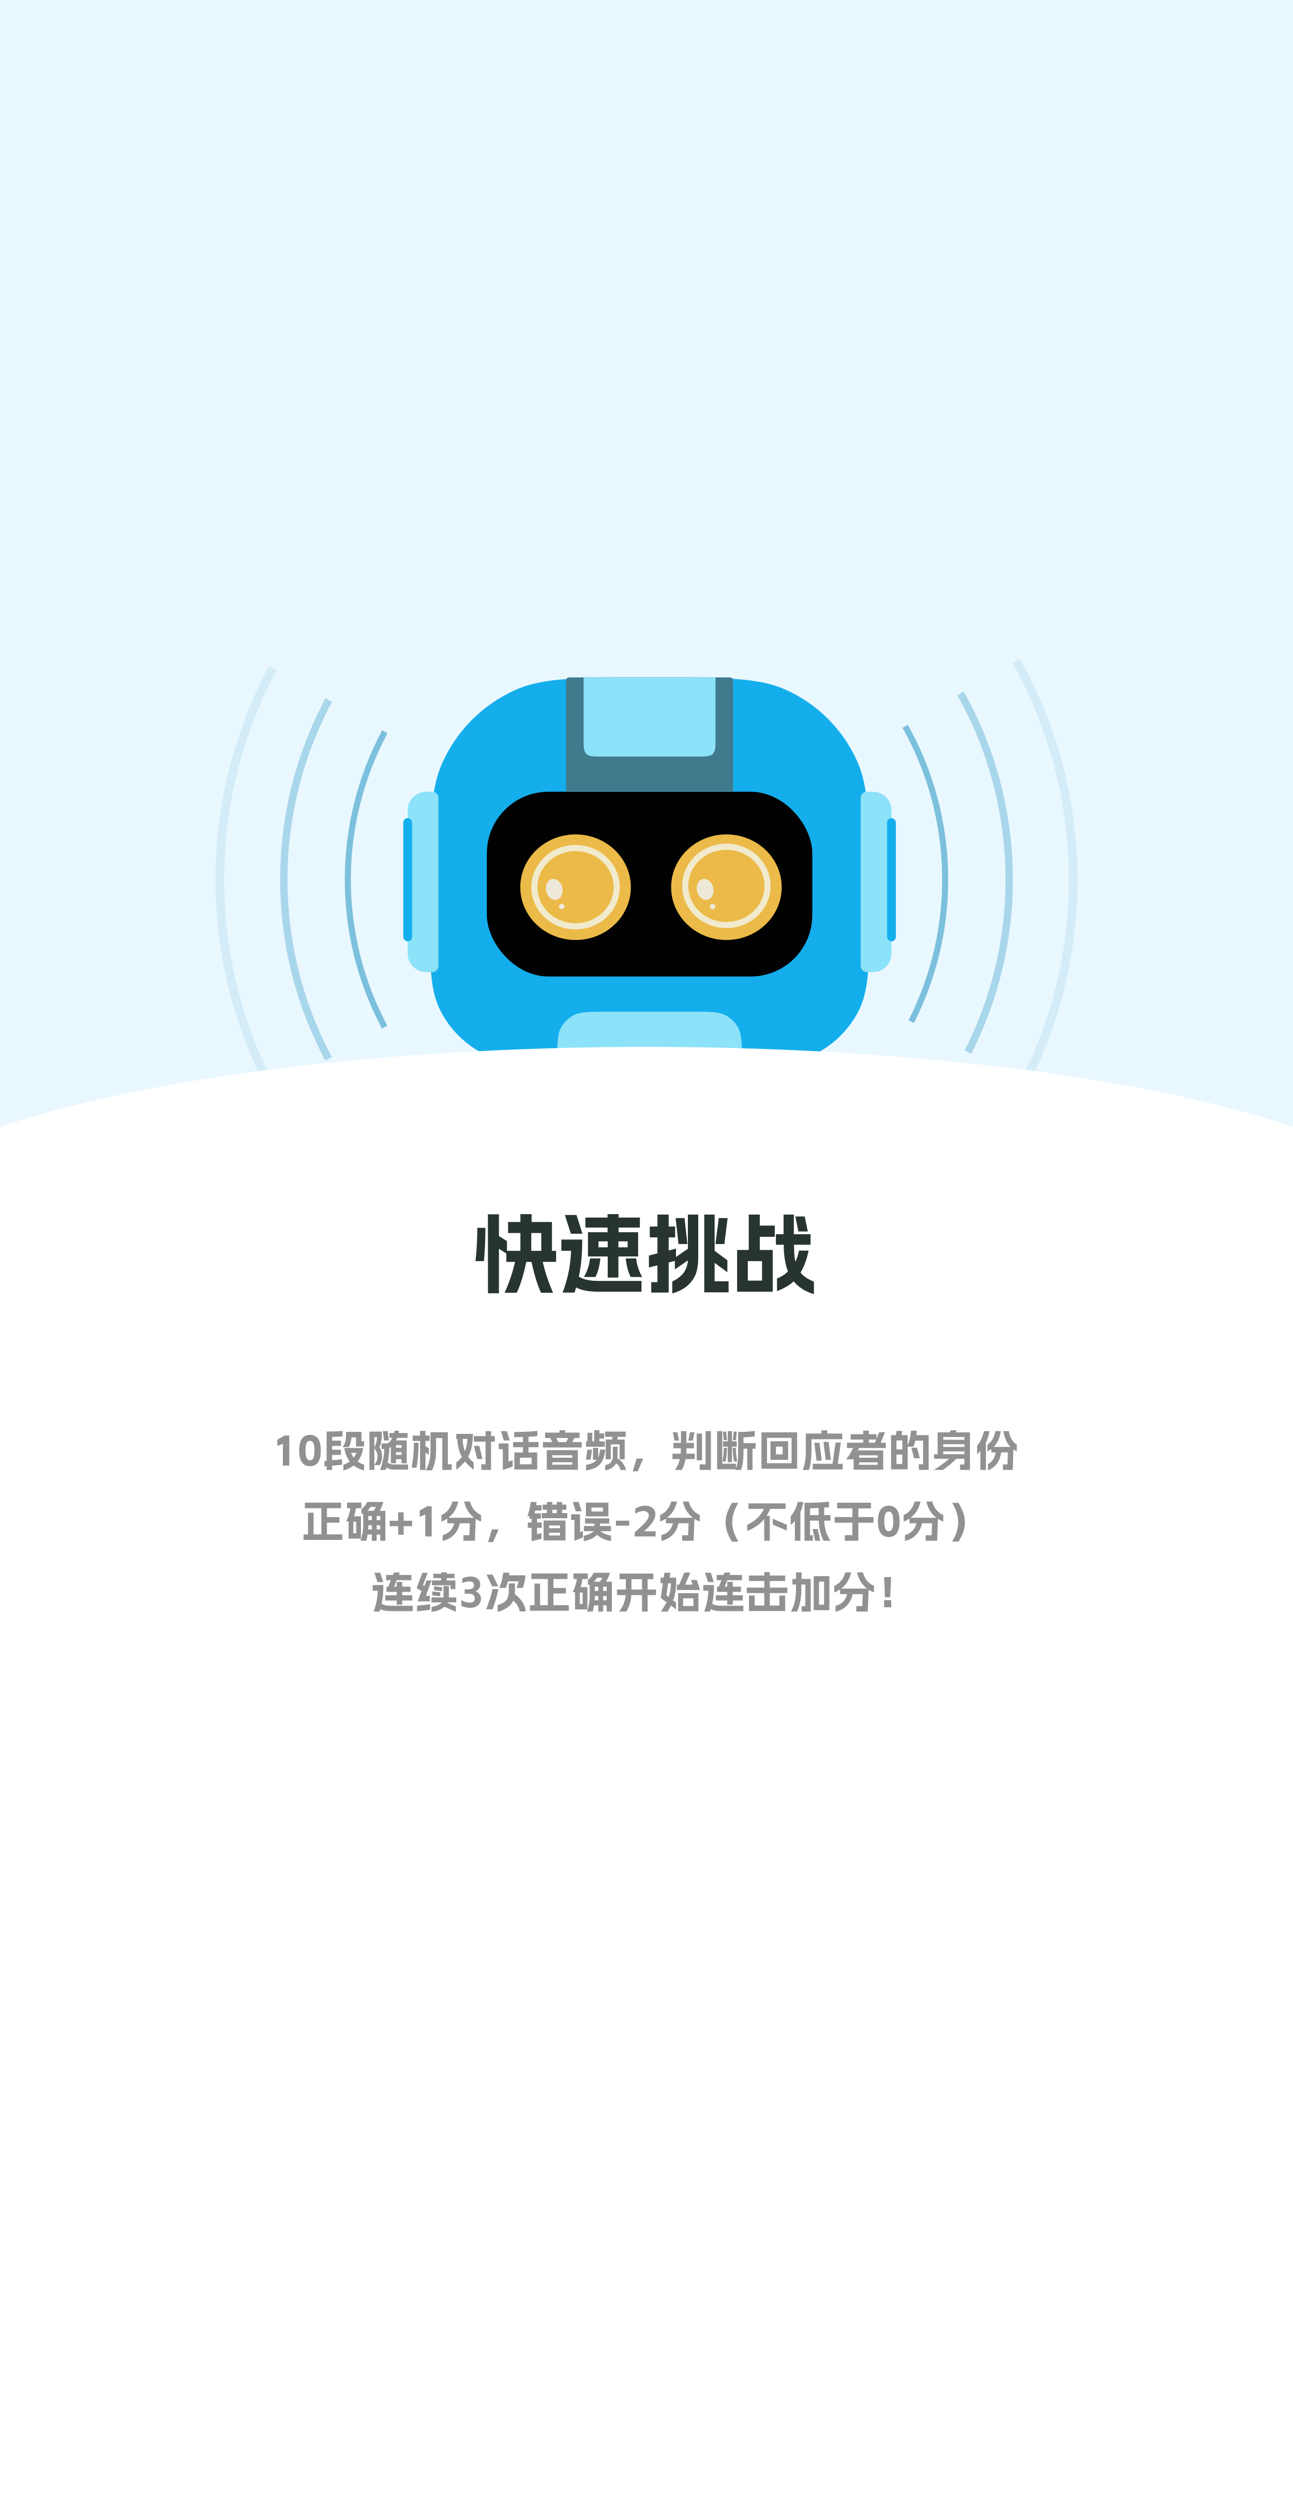 <svg width="420" height="812" viewBox="0 0 420 812" fill="none" xmlns="http://www.w3.org/2000/svg">
<rect x="0" y="0" width="420" height="812" fill="#333333" stroke="none"/>
<g clip-path="url(#clip0_465_1502)">
<rect width="420" height="812" fill="white"/>
<path d="M91.886 468.874L90.08 469.63V467.586L92.488 466.214H93.958V476H91.886V468.874ZM100.689 476.182C98.347 476.182 97.175 474.488 97.175 471.1C97.175 467.712 98.347 466.018 100.689 466.018C103.032 466.018 104.203 467.712 104.203 471.1C104.203 474.488 103.032 476.182 100.689 476.182ZM99.233 471.1C99.233 472.192 99.345 472.995 99.569 473.508C99.803 474.021 100.176 474.278 100.689 474.278C101.203 474.278 101.571 474.021 101.795 473.508C102.029 472.995 102.145 472.192 102.145 471.1C102.145 470.017 102.029 469.219 101.795 468.706C101.571 468.193 101.203 467.936 100.689 467.936C100.176 467.936 99.803 468.193 99.569 468.706C99.345 469.219 99.233 470.017 99.233 471.1ZM118.257 477.568C116.96 477.223 115.845 476.681 114.911 475.944C113.969 476.681 112.849 477.223 111.551 477.568V475.706C112.326 475.445 113.017 475.099 113.623 474.67C112.681 473.466 112.093 472.001 111.859 470.274H117.949C117.716 472.001 117.128 473.466 116.185 474.67C116.792 475.099 117.483 475.445 118.257 475.706V477.568ZM105.391 474.502L106.091 474.432V464.94C107.902 464.94 109.629 464.879 111.271 464.758V466.536C110.338 466.601 109.209 466.653 107.883 466.69V467.894H110.753V469.602H107.883V470.82H110.753V472.528H107.883V474.25L111.117 473.928V475.706L107.883 476.028V477.4H106.091V476.21L105.391 476.28V474.502ZM111.313 469.994C111.715 469.387 111.995 468.79 112.153 468.202C112.312 467.605 112.391 466.928 112.391 466.172V465.038H117.417V468.104H118.257V469.784H115.639V466.83H114.155C114.099 467.931 113.833 468.986 113.357 469.994H111.313ZM114.029 471.828C114.253 472.397 114.543 472.925 114.897 473.41C115.261 472.943 115.555 472.416 115.779 471.828H114.029ZM126.965 469.868L126.475 470.246C126.438 471.907 126.251 473.485 125.915 474.978C126.195 475.211 126.503 475.379 126.839 475.482C127.185 475.585 127.595 475.636 128.071 475.636H132.537V477.288H128.071C127.483 477.288 126.989 477.232 126.587 477.12C126.186 477.017 125.827 476.84 125.509 476.588C125.481 476.691 125.402 476.961 125.271 477.4H123.479C123.918 476.177 124.24 475.043 124.445 473.998C124.651 472.953 124.777 471.823 124.823 470.61H123.927V468.79H125.999C126.606 468.314 127.087 467.717 127.441 466.998H126.503V465.43H127.987C128.025 465.253 128.071 465.001 128.127 464.674H129.625C129.597 464.926 129.555 465.178 129.499 465.43H132.397V466.998H129.023C128.911 467.259 128.785 467.525 128.645 467.796H132.117V475.244H130.437V473.914H128.645V475.244H126.965V469.868ZM120.007 464.94H124.011V466.508C124.011 467.74 123.764 468.921 123.269 470.05C123.829 470.899 124.109 471.898 124.109 473.046C124.109 474.101 123.857 475.029 123.353 475.832H121.589V477.4H120.007V464.94ZM121.589 475.776C121.944 475.319 122.205 474.871 122.373 474.432C122.541 473.984 122.625 473.522 122.625 473.046C122.625 472.094 122.28 471.179 121.589 470.302V475.776ZM121.589 470.162C122.14 469.051 122.439 467.908 122.485 466.732H121.589V470.162ZM125.915 464.8L126.335 467.838H124.767L124.347 464.8H125.915ZM130.437 472.514V471.618H128.645V472.514H130.437ZM130.437 470.218V469.322H128.645V470.218H130.437ZM138.319 477.54C138.861 476.457 139.248 475.431 139.481 474.46C139.724 473.48 139.845 472.397 139.845 471.212V465.164H145.473V475.566H146.719V477.4H143.667V467.04H141.651V471.212C141.651 472.416 141.549 473.503 141.343 474.474C141.147 475.445 140.807 476.467 140.321 477.54H138.319ZM133.699 476.672C134.203 474.152 134.455 471.445 134.455 468.552H135.953C135.953 471.641 135.734 474.348 135.295 476.672H133.699ZM134.077 466.242H136.443V464.73H138.207V466.242H139.537V467.978H138.207V469.686L139.313 470.372V472.486L138.207 471.8V477.4H136.443V467.978H134.077V466.242ZM153.957 469.574H155.679L156.729 473.858H155.007L153.957 469.574ZM148.203 465.696H153.649L153.551 467.208C153.495 468.384 153.346 469.457 153.103 470.428C152.861 471.389 152.511 472.29 152.053 473.13C152.52 473.783 153.122 474.399 153.859 474.978V477.316C152.73 476.476 151.792 475.585 151.045 474.642C150.28 475.594 149.337 476.485 148.217 477.316V474.978C148.955 474.399 149.557 473.783 150.023 473.13C149.566 472.309 149.216 471.422 148.973 470.47C148.74 469.518 148.591 468.468 148.525 467.32H148.203V465.696ZM150.247 467.32C150.313 468.841 150.579 470.171 151.045 471.31C151.503 470.162 151.764 468.832 151.829 467.32H150.247ZM153.901 466.424H157.723V464.8H159.515V466.424H160.747V468.216H159.515L159.501 477.4H156.337V475.58H157.723V468.216H153.901V466.424ZM174.495 477.26H167.075V471.73H169.861V470.022H166.655V468.342H169.875V466.704C168.933 466.741 167.981 466.76 167.019 466.76V465.08C168.13 465.08 169.46 465.047 171.009 464.982C172.568 464.917 173.749 464.828 174.551 464.716V466.396C173.879 466.499 172.923 466.578 171.681 466.634V468.342H174.915V470.022H171.667V471.73H174.495V477.26ZM162.007 468.79H165.171V474.698L166.529 474.236V476.322L163.337 477.4V470.652H162.007V468.79ZM164.611 464.8L165.577 467.838H163.673L162.707 464.8H164.611ZM172.675 475.566V473.424H168.895V475.566H172.675ZM187.711 477.344H177.603V470.974H187.711V477.344ZM176.357 468.356H179.423L178.723 467.026H177.057V465.276H181.733V464.52H183.581V465.276H188.257V467.026H186.577L185.877 468.356H188.957V470.106H176.357V468.356ZM185.905 475.692V474.908H179.409V475.692H185.905ZM185.905 473.424V472.626H179.409V473.424H185.905ZM181.383 468.356H183.917L184.617 467.026H180.683L181.383 468.356ZM190.357 475.748C191.179 475.645 191.869 475.459 192.429 475.188C192.999 474.908 193.465 474.544 193.829 474.096H192.625V470.218H194.305V473.326C194.632 472.663 194.837 471.823 194.921 470.806H196.601C196.48 472.206 196.191 473.368 195.733 474.292C195.276 475.216 194.613 475.944 193.745 476.476C192.877 477.008 191.748 477.363 190.357 477.54V475.748ZM190.791 470.82H192.303L191.827 474.054H190.315L190.791 470.82ZM190.357 468.132H190.805V465.332H192.387V468.132H193.003V464.52H194.697V465.542H196.223V467.222H194.697V468.132H196.447V469.868H190.357V468.132ZM196.545 464.94H203.223V466.648H200.689L200.507 467.53H202.915V473.942H201.263V469.098H198.407V473.942H196.755V467.53H198.785L198.967 466.648H196.545V464.94ZM196.587 475.832C197.418 475.683 198.039 475.365 198.449 474.88C198.86 474.385 199.065 473.774 199.065 473.046V469.882H200.591V473.144C200.591 473.256 200.582 473.433 200.563 473.676C201.926 474.385 202.864 475.631 203.377 477.414H201.557C201.361 476.49 200.885 475.762 200.129 475.23C199.821 475.827 199.373 476.322 198.785 476.714C198.197 477.115 197.465 477.391 196.587 477.54V475.832ZM206.765 473.704H208.921L207.157 477.848H205.519L206.765 473.704ZM219.272 477.4C220.038 476.252 220.56 475.081 220.84 473.886H218.446V472.122H221.106C221.144 471.711 221.162 471.231 221.162 470.68V470.372H218.74V468.608H221.19V464.8H222.954V468.608H225.404V470.372H222.982V470.68C222.982 471.231 222.964 471.711 222.926 472.122H225.698V473.886H222.688C222.446 475.099 222.049 476.271 221.498 477.4H219.272ZM220.042 465.164L220.574 467.88H219.09L218.558 465.164H220.042ZM224.102 465.164H225.586L225.054 467.88H223.57L224.102 465.164ZM226.314 465.57H228.022V474.278H226.314V465.57ZM227.294 475.594H229.184V464.8H230.92V477.4H227.294V475.594ZM232.936 464.8H234.616V475.384H239.054V476.868C239.325 476.112 239.512 475.356 239.614 474.6C239.717 473.835 239.768 472.957 239.768 471.968V465.08C241.663 465.08 243.464 464.959 245.172 464.716V466.508C244.099 466.667 242.876 466.779 241.504 466.844V468.706H245.438V470.498H244.43V477.4H242.722V470.498H241.504V471.968C241.504 472.957 241.444 473.895 241.322 474.782C241.201 475.659 241.01 476.532 240.748 477.4H238.858L238.942 477.176H232.936V464.8ZM234.686 474.656C234.966 473.06 235.111 471.59 235.12 470.246H236.128C236.1 471.777 235.97 473.247 235.736 474.656H234.686ZM234.854 468.104H236.38V464.8H237.78V468.104H239.306V469.868H237.78V474.908H236.38V469.868H234.854V468.104ZM235.848 464.954L236.1 467.754H235.092L234.854 464.954H235.848ZM239.026 470.246C239.036 471.59 239.18 473.06 239.46 474.656H238.41C238.177 473.247 238.046 471.777 238.018 470.246H239.026ZM238.312 464.954H239.306L239.068 467.754H238.06L238.312 464.954ZM258.934 465.192V477.008H247.342V465.192H258.934ZM257.128 475.216V466.984H249.148V475.216H257.128ZM250.268 468.076H256.008V474.124H250.268V468.076ZM254.23 472.346V469.84H252.046V472.346H254.23ZM260.754 477.4C261.128 476.411 261.384 475.449 261.524 474.516C261.674 473.573 261.748 472.495 261.748 471.282V465.584H266.816V464.52H268.692V465.584H273.578V467.432H263.596V471.282C263.596 472.439 263.531 473.513 263.4 474.502C263.279 475.482 263.069 476.448 262.77 477.4H260.754ZM263.988 475.412H270.414L271.422 468.51H273.13L272.136 475.412H273.718V477.246H263.988V475.412ZM266.2 468.566L266.928 474.404H265.234L264.506 468.566H266.2ZM269.168 468.286L269.896 474.124H268.202L267.474 468.286H269.168ZM279.066 473.438H285.086V472.654H279.066V473.438ZM274.838 473.956C275.856 472.696 276.602 471.469 277.078 470.274H275.118V468.566H280.41V467.53H276.322V465.794H280.41V464.66H282.23V465.794H284.694V467.32L285.604 465.15H287.494L286.066 468.566H287.718V470.274H279.038C278.908 470.629 278.8 470.895 278.716 471.072H286.878V477.316H277.274V473.704L277.106 473.956H274.838ZM285.086 475.748V474.95H279.066V475.748H285.086ZM284.176 468.566L284.61 467.53H282.23V468.566H284.176ZM291.036 466.102L291.218 464.73H293.052L292.87 466.102H294.83V469.42C295.465 467.889 295.82 466.303 295.894 464.66H297.77C297.761 465.089 297.724 465.57 297.658 466.102H301.648V477.4H298.47V475.58H299.842V467.894H297.336C297.159 468.631 296.94 469.289 296.678 469.868H294.83V477.204H289.44V466.102H291.036ZM293.08 475.482V472.402H291.19V475.482H293.08ZM293.08 470.722V467.824H291.19V470.722H293.08ZM297.882 470.19L298.764 473.606H296.916L296.034 470.19H297.882ZM311.854 475.636H313.24V473.774H310.636C309.367 475.071 307.916 476.28 306.282 477.4H303.342C305.424 476.093 307.066 474.885 308.27 473.774H303.398V472.29H304.56V465.206H308.564L308.802 464.52H310.72L310.482 465.206H315.06V477.4H311.854V475.636ZM313.24 472.29V471.38H306.38V472.29H313.24ZM313.24 469.952V469.042H306.38V469.952H313.24ZM313.24 467.614V466.704H306.38V467.614H313.24ZM325.784 475.608H327.254L327.366 471.702H325.21C325.005 473.177 324.543 474.404 323.824 475.384C323.106 476.355 322.135 477.069 320.912 477.526V475.482C322.303 474.801 323.138 473.541 323.418 471.702H322.004V470.596C321.603 470.904 321.183 471.179 320.744 471.422V469.21C321.454 468.743 322.018 468.132 322.438 467.376C322.868 466.62 323.162 465.761 323.32 464.8H325.112C324.916 465.929 324.632 466.909 324.258 467.74C323.885 468.571 323.386 469.303 322.76 469.938H328.262C327.637 469.303 327.138 468.571 326.764 467.74C326.391 466.909 326.106 465.929 325.91 464.8H327.702C327.861 465.761 328.15 466.62 328.57 467.376C329 468.132 329.569 468.743 330.278 469.21V471.422C329.84 471.179 329.471 470.946 329.172 470.722L328.976 477.4H325.784V475.608ZM317.398 469.532C318.453 468.272 319.19 466.695 319.61 464.8H321.388C321.164 466.191 320.786 467.441 320.254 468.552V477.4H318.462V471.282C318.089 471.683 317.734 472.029 317.398 472.318V469.532ZM98.596 498.328H100.052V491.3H101.858V498.328H104.392V489.83H99.03V488.024H110.762V489.83H106.198V492.728H110.244V494.534H106.198V498.328H111.196V500.134H98.596V498.328ZM125.182 500.4H123.502V498.384H122.354V500.414H120.786V498.384H119.414C119.311 499.028 119.162 499.7 118.966 500.4H117.09C117.687 498.804 117.986 497.054 117.986 495.15L117.972 491.594C117.757 491.678 117.566 491.743 117.398 491.79V490.096C118.182 489.573 118.803 488.808 119.26 487.8H124.566C124.221 488.911 123.801 489.872 123.306 490.684H125.182V500.4ZM112.456 494.1C112.811 493.4 113.095 492.709 113.31 492.028C113.534 491.337 113.702 490.605 113.814 489.83H112.736V488.01H117.37V489.83H115.606C115.475 490.819 115.289 491.697 115.046 492.462H117.244V499.7H113.226V494.1H112.456ZM115.704 497.95V494.212H114.766V497.95H115.704ZM121.36 490.684C121.687 490.208 121.939 489.788 122.116 489.424H120.352C120.063 489.909 119.736 490.329 119.372 490.684H121.36ZM120.786 496.732V495.36H119.652C119.652 495.677 119.633 496.135 119.596 496.732H120.786ZM120.786 493.708V492.336H119.652V493.708H120.786ZM123.502 496.732V495.36H122.354V496.732H123.502ZM123.502 493.708V492.336H122.354V493.708H123.502ZM131.118 495.682V498.44H129.34V495.682H126.582V493.904H129.34V491.16H131.118V493.904H133.876V495.682H131.118ZM138.147 491.874L136.341 492.63V490.586L138.749 489.214H140.219V499H138.147V491.874ZM150.535 498.622H152.467L152.635 494.73H149.359C149.023 496.251 148.389 497.497 147.455 498.468C146.522 499.439 145.304 500.101 143.801 500.456V498.58C144.8 498.3 145.612 497.838 146.237 497.194C146.872 496.541 147.311 495.719 147.553 494.73H145.271V493.19C144.711 493.582 144.081 493.918 143.381 494.198V492.07C144.315 491.631 145.071 491.053 145.649 490.334C146.237 489.615 146.681 488.724 146.979 487.66H148.869C148.375 489.909 147.292 491.669 145.621 492.938H154.021C152.351 491.669 151.268 489.909 150.773 487.66H152.663C152.962 488.724 153.401 489.615 153.979 490.334C154.567 491.053 155.328 491.631 156.261 492.07V494.198C155.608 493.918 155.029 493.615 154.525 493.288L154.259 500.4H150.535V498.622ZM159.789 496.704H161.945L160.181 500.848H158.543L159.789 496.704ZM183.678 500.288H176.566V493.834H183.678V500.288ZM171.316 492.42C171.876 490.889 172.226 489.349 172.366 487.8H174.298L174.256 488.15C174.247 488.225 174.238 488.323 174.228 488.444C174.219 488.556 174.2 488.691 174.172 488.85H175.908V490.586H173.878C173.832 490.801 173.752 491.113 173.64 491.524H175.698V493.232H174.452V494.464H175.978V496.2H174.452V498.258L175.866 497.922V499.77L172.688 500.54V496.2H171.442V494.464H172.688V493.232H172.002V492.42H171.316ZM175.992 491.412H177.644V490.334H176.286V488.668H177.644V487.8H179.394V488.668H180.864V487.8H182.6V488.668H183.972V490.334H182.6V491.412H184.266V493.092H175.992V491.412ZM181.9 498.692V497.782H178.358V498.692H181.9ZM181.9 496.326V495.43H178.358V496.326H181.9ZM180.864 491.412V490.334H179.394V491.412H180.864ZM190.328 488.024H197.622V492.476H190.328V488.024ZM185.512 491.79H188.41V497.6L189.334 497.236V499.322L186.59 500.4V493.652H185.512V491.79ZM187.962 487.8L188.928 490.838H187.024L186.058 487.8H187.962ZM189.628 498.776C190.3 498.627 190.893 498.44 191.406 498.216C191.929 497.992 192.433 497.684 192.918 497.292H189.656V495.612H193.072V494.814H190.048V493.134H197.902V494.814H194.878V495.612H198.448V497.292H195.06C195.546 497.675 196.064 497.983 196.614 498.216C197.165 498.44 197.786 498.627 198.476 498.776V500.54C197.478 500.335 196.619 500.078 195.9 499.77C195.191 499.462 194.552 499.019 193.982 498.44C193.385 499.028 192.75 499.476 192.078 499.784C191.416 500.092 190.599 500.344 189.628 500.54V498.776ZM195.83 490.894V489.62H192.12V490.894H195.83ZM204.384 493.89V495.514H200.086V493.89H204.384ZM206.7 497.208C207.428 496.583 208.068 496.004 208.618 495.472C209.169 494.94 209.664 494.375 210.102 493.778C210.541 493.171 210.76 492.644 210.76 492.196C210.76 491.739 210.592 491.384 210.256 491.132C209.92 490.871 209.482 490.74 208.94 490.74C208.558 490.74 208.138 490.815 207.68 490.964C207.232 491.113 206.789 491.323 206.35 491.594V489.97C206.798 489.69 207.302 489.461 207.862 489.284C208.432 489.107 208.973 489.018 209.486 489.018C210.532 489.018 211.358 489.275 211.964 489.788C212.58 490.292 212.888 490.983 212.888 491.86C212.888 492.485 212.678 493.157 212.258 493.876C211.838 494.585 211.358 495.22 210.816 495.78C210.275 496.331 209.631 496.937 208.884 497.6L208.478 497.32H212.958V499H206.168V497.656L206.7 497.208ZM221.58 498.622H223.512L223.68 494.73H220.404C220.068 496.251 219.434 497.497 218.5 498.468C217.567 499.439 216.349 500.101 214.846 500.456V498.58C215.845 498.3 216.657 497.838 217.282 497.194C217.917 496.541 218.356 495.719 218.598 494.73H216.316V493.19C215.756 493.582 215.126 493.918 214.426 494.198V492.07C215.36 491.631 216.116 491.053 216.694 490.334C217.282 489.615 217.726 488.724 218.024 487.66H219.914C219.42 489.909 218.337 491.669 216.666 492.938H225.066C223.396 491.669 222.313 489.909 221.818 487.66H223.708C224.007 488.724 224.446 489.615 225.024 490.334C225.612 491.053 226.373 491.631 227.306 492.07V494.198C226.653 493.918 226.074 493.615 225.57 493.288L225.304 500.4H221.58V498.622ZM237.792 500.68C237.102 499.625 236.579 498.594 236.224 497.586C235.87 496.578 235.692 495.533 235.692 494.45C235.692 493.367 235.87 492.322 236.224 491.314C236.579 490.306 237.102 489.228 237.792 488.08H239.836C239.174 489.191 238.674 490.264 238.338 491.3C238.012 492.336 237.848 493.363 237.848 494.38C237.848 495.397 238.012 496.424 238.338 497.46C238.674 498.496 239.174 499.569 239.836 500.68H237.792ZM248.236 493.358C246.864 495.029 245.021 496.317 242.706 497.222V495.234C243.985 494.646 245.068 493.932 245.954 493.092C246.841 492.243 247.574 491.225 248.152 490.04H243.126V488.262H255.166V490.04H250.168C249.842 490.852 249.45 491.613 248.992 492.322H250.056V500.4H248.25L248.236 493.358ZM251.022 493.246L255.586 495.206V497.11L251.022 495.15V493.246ZM267.514 500.4C267.001 499.345 266.618 498.291 266.366 497.236C266.114 496.181 265.97 495.057 265.932 493.862H263.118V498.608H264.042V500.4H261.326V488.08C264.108 488.08 266.758 487.959 269.278 487.716V489.508C268.905 489.545 268.382 489.592 267.71 489.648V492.07H269.754V493.862H267.724C267.762 495.047 267.934 496.172 268.242 497.236C268.55 498.3 269.045 499.355 269.726 500.4H267.514ZM256.846 492.434C257.929 491.193 258.685 489.648 259.114 487.8H260.948C260.734 489.023 260.416 490.115 259.996 491.076V500.414H258.19V493.988C257.77 494.483 257.322 494.926 256.846 495.318V492.434ZM265.918 492.07V489.76C265.097 489.807 264.164 489.839 263.118 489.858V492.07H265.918ZM265.624 496.606L266.436 500.4H264.77L263.958 496.606H265.624ZM274.43 498.58H276.88V494.548H271.126V492.714H276.88V489.886H271.924V488.052H282.928V489.886H278.812V492.714H283.726V494.548H278.812V500.4H274.43V498.58ZM288.696 499.182C286.354 499.182 285.182 497.488 285.182 494.1C285.182 490.712 286.354 489.018 288.696 489.018C291.039 489.018 292.21 490.712 292.21 494.1C292.21 497.488 291.039 499.182 288.696 499.182ZM287.24 494.1C287.24 495.192 287.352 495.995 287.576 496.508C287.81 497.021 288.183 497.278 288.696 497.278C289.21 497.278 289.578 497.021 289.802 496.508C290.036 495.995 290.152 495.192 290.152 494.1C290.152 493.017 290.036 492.219 289.802 491.706C289.578 491.193 289.21 490.936 288.696 490.936C288.183 490.936 287.81 491.193 287.576 491.706C287.352 492.219 287.24 493.017 287.24 494.1ZM300.678 498.622H302.61L302.778 494.73H299.502C299.166 496.251 298.531 497.497 297.598 498.468C296.665 499.439 295.447 500.101 293.944 500.456V498.58C294.943 498.3 295.755 497.838 296.38 497.194C297.015 496.541 297.453 495.719 297.696 494.73H295.414V493.19C294.854 493.582 294.224 493.918 293.524 494.198V492.07C294.457 491.631 295.213 491.053 295.792 490.334C296.38 489.615 296.823 488.724 297.122 487.66H299.012C298.517 489.909 297.435 491.669 295.764 492.938H304.164C302.493 491.669 301.411 489.909 300.916 487.66H302.806C303.105 488.724 303.543 489.615 304.122 490.334C304.71 491.053 305.471 491.631 306.404 492.07V494.198C305.751 493.918 305.172 493.615 304.668 493.288L304.402 500.4H300.678V498.622ZM309.274 500.68C309.937 499.569 310.431 498.496 310.758 497.46C311.094 496.424 311.262 495.397 311.262 494.38C311.262 493.363 311.094 492.336 310.758 491.3C310.431 490.264 309.937 489.191 309.274 488.08H311.318C312.009 489.228 312.531 490.306 312.886 491.314C313.241 492.322 313.418 493.367 313.418 494.45C313.418 495.533 313.241 496.578 312.886 497.586C312.531 498.594 312.009 499.625 311.318 500.68H309.274ZM127.22 523.26C126.362 523.26 125.648 523.209 125.078 523.106C124.509 523.013 123.996 522.849 123.538 522.616C123.473 522.84 123.426 522.985 123.398 523.05C123.352 523.227 123.319 523.344 123.3 523.4H121.368C121.807 522.177 122.129 521.043 122.334 519.998C122.54 518.953 122.666 517.823 122.712 516.61H121.06V514.79H124.532C124.532 515.994 124.49 517.072 124.406 518.024C124.322 518.976 124.178 519.923 123.972 520.866C124.392 521.099 124.854 521.267 125.358 521.37C125.872 521.463 126.492 521.51 127.22 521.51H134.08V523.26H127.22ZM123.524 510.8L124.49 513.838H122.6L121.634 510.8H123.524ZM125.162 518.108H128.858V517.002H125.54V515.322H126.128L126.968 513.222H125.428V511.514H127.654L127.962 510.73H129.866L129.558 511.514H133.632V513.222H128.872L128.032 515.322H128.858V513.768H130.65V515.322H133.338V517.002H130.65V518.108H133.898V519.816H130.65V521.174H128.858V519.816H125.162V518.108ZM136.922 516.722L135.312 515.812L137.202 510.8H138.924L137.398 514.804L137.874 515.084L138.532 513.306H140.17L138.322 518.29H139.61V520.096H135.676L136.922 516.722ZM135.466 521.51L139.68 521.048V522.854L135.466 523.316V521.51ZM140.17 518.808H144.048V515.126H145.812V518.808H148.206V520.418H145.49L145.406 520.6L148.08 521.776V523.47L144.398 521.846C143.885 522.275 143.264 522.63 142.536 522.91C141.808 523.199 141.024 523.395 140.184 523.498V521.902C140.931 521.762 141.589 521.575 142.158 521.342C142.728 521.109 143.176 520.801 143.502 520.418H140.17V518.808ZM140.31 513.292H143.292V512.55H140.744V511.122H143.292V510.66H145.084V511.122H147.632V512.55H145.084V513.292H147.926V516.106H146.344V514.86H140.31V513.292ZM140.408 516.862L143.012 517.142V518.416L140.408 518.136V516.862ZM140.996 515.21L143.586 515.49V516.764L140.996 516.484V515.21ZM152.728 522.182C151.748 522.182 150.796 521.967 149.872 521.538V519.606C150.283 519.905 150.722 520.129 151.188 520.278C151.664 520.418 152.136 520.488 152.602 520.488C153.125 520.488 153.526 520.376 153.806 520.152C154.086 519.919 154.226 519.578 154.226 519.13C154.226 518.626 154.054 518.248 153.708 517.996C153.363 517.735 152.906 517.604 152.336 517.604H150.936V516.19H152.196C152.756 516.19 153.19 516.069 153.498 515.826C153.806 515.574 153.96 515.229 153.96 514.79C153.96 514.426 153.82 514.141 153.54 513.936C153.26 513.731 152.887 513.628 152.42 513.628C152.084 513.628 151.711 513.675 151.3 513.768C150.89 513.852 150.516 513.973 150.18 514.132V512.62C150.554 512.424 150.969 512.275 151.426 512.172C151.893 512.069 152.355 512.018 152.812 512.018C153.783 512.018 154.553 512.251 155.122 512.718C155.692 513.175 155.981 513.801 155.99 514.594C155.99 515.089 155.86 515.532 155.598 515.924C155.337 516.316 154.964 516.624 154.478 516.848C155.038 517.053 155.468 517.366 155.766 517.786C156.074 518.206 156.228 518.701 156.228 519.27C156.228 519.839 156.084 520.343 155.794 520.782C155.514 521.221 155.108 521.566 154.576 521.818C154.044 522.061 153.428 522.182 152.728 522.182ZM167.258 514.258V516.582C167.258 516.955 167.244 517.324 167.216 517.688C168.224 518.472 169.041 519.34 169.666 520.292C170.292 521.244 170.656 522.266 170.758 523.358H168.798C168.649 522.107 167.954 520.931 166.712 519.83C166.348 520.661 165.765 521.379 164.962 521.986C164.169 522.583 163.072 523.101 161.672 523.54V521.286C162.652 520.987 163.399 520.637 163.912 520.236C164.435 519.825 164.79 519.335 164.976 518.766C165.172 518.197 165.27 517.469 165.27 516.582V514.258H167.258ZM160.006 522.672C160.445 521.449 160.804 520.371 161.084 519.438C161.364 518.495 161.63 517.385 161.882 516.106H159.978C159.754 517.151 159.502 518.117 159.222 519.004C158.942 519.891 158.578 520.931 158.13 522.126C158.093 522.247 158.028 522.429 157.934 522.672H160.006ZM159.866 515.224H161.84L160.006 511.402H158.032L159.866 515.224ZM162.176 515.714C162.886 514.099 163.301 512.452 163.422 510.772H165.438C165.42 511.061 165.392 511.346 165.354 511.626H170.716C170.576 513.007 170.287 514.37 169.848 515.714H167.804C168.075 515.014 168.294 514.309 168.462 513.6H165.004C164.836 514.309 164.603 515.014 164.304 515.714H162.176ZM172.158 521.328H173.614V514.3H175.42V521.328H177.954V512.83H172.592V511.024H184.324V512.83H179.76V515.728H183.806V517.534H179.76V521.328H184.758V523.134H172.158V521.328ZM198.744 523.4H197.064V521.384H195.916V523.414H194.348V521.384H192.976C192.874 522.028 192.724 522.7 192.528 523.4H190.652C191.25 521.804 191.548 520.054 191.548 518.15L191.534 514.594C191.32 514.678 191.128 514.743 190.96 514.79V513.096C191.744 512.573 192.365 511.808 192.822 510.8H198.128C197.783 511.911 197.363 512.872 196.868 513.684H198.744V523.4ZM186.018 517.1C186.373 516.4 186.658 515.709 186.872 515.028C187.096 514.337 187.264 513.605 187.376 512.83H186.298V511.01H190.932V512.83H189.168C189.038 513.819 188.851 514.697 188.608 515.462H190.806V522.7H186.788V517.1H186.018ZM189.266 520.95V517.212H188.328V520.95H189.266ZM194.922 513.684C195.249 513.208 195.501 512.788 195.678 512.424H193.914C193.625 512.909 193.298 513.329 192.934 513.684H194.922ZM194.348 519.732V518.36H193.214C193.214 518.677 193.196 519.135 193.158 519.732H194.348ZM194.348 516.708V515.336H193.214V516.708H194.348ZM197.064 519.732V518.36H195.916V519.732H197.064ZM197.064 516.708V515.336H195.916V516.708H197.064ZM201.082 523.4C201.754 522.569 202.258 521.715 202.594 520.838C202.93 519.961 203.145 519.032 203.238 518.052H200.396V516.246H203.294V512.886H201.264V511.066H212.212V512.886H210.364V516.246H213.08V518.052H210.364V523.4H208.544V518.052H205.072C205.007 519.079 204.844 520.017 204.582 520.866C204.321 521.706 203.929 522.551 203.406 523.4H201.082ZM208.544 516.246V512.886H205.114V516.246H208.544ZM217.952 521.454C217.616 522.126 217.257 522.775 216.874 523.4H214.662C215.465 522.243 216.081 521.239 216.51 520.39L214.62 518.976L215.32 514.202H214.578V512.382H215.586L215.824 510.8H217.756L217.546 512.382H219.646C219.646 514.043 219.581 515.429 219.45 516.54C219.32 517.651 219.058 518.729 218.666 519.774L219.59 520.488V522.686L217.952 521.454ZM217.224 518.668C217.626 517.427 217.868 515.938 217.952 514.202H217.028L216.482 518.094L217.224 518.668ZM219.856 514.664H220.612L222.278 510.744H224.238L222.572 514.664H224.966L224.476 513.124H226.338L227.388 516.4H219.856V514.664ZM220.262 517.422H226.87V523.288H220.262V517.422ZM225.246 521.608V519.102H221.886V521.608H225.246ZM234.598 523.26C233.74 523.26 233.026 523.209 232.456 523.106C231.887 523.013 231.374 522.849 230.916 522.616C230.851 522.84 230.804 522.985 230.776 523.05C230.73 523.227 230.697 523.344 230.678 523.4H228.746C229.185 522.177 229.507 521.043 229.712 519.998C229.918 518.953 230.044 517.823 230.09 516.61H228.438V514.79H231.91C231.91 515.994 231.868 517.072 231.784 518.024C231.7 518.976 231.556 519.923 231.35 520.866C231.77 521.099 232.232 521.267 232.736 521.37C233.25 521.463 233.87 521.51 234.598 521.51H241.458V523.26H234.598ZM230.902 510.8L231.868 513.838H229.978L229.012 510.8H230.902ZM232.54 518.108H236.236V517.002H232.918V515.322H233.506L234.346 513.222H232.806V511.514H235.032L235.34 510.73H237.244L236.936 511.514H241.01V513.222H236.25L235.41 515.322H236.236V513.768H238.028V515.322H240.716V517.002H238.028V518.108H241.276V519.816H238.028V521.174H236.236V519.816H232.54V518.108ZM243.278 518.206H245.154V521.44H248.262V517.394H242.578V515.616H248.262V513.474H243.278V511.696H248.262V510.59H250.054V511.696H255.038V513.474H250.054V515.616H255.738V517.394H250.054V521.44H253.162V518.206H255.038V523.232H243.278V518.206ZM264.306 511.892H269.402V522.952H264.306V511.892ZM256.928 523.4C257.554 522.224 257.983 521.071 258.216 519.942C258.45 518.813 258.566 517.548 258.566 516.148V514.622H257.404V512.802H258.566V510.66H260.386V512.802H263.34V523.4H260.414V521.65H261.59V514.622H260.302V516.148C260.302 517.483 260.195 518.738 259.98 519.914C259.766 521.09 259.411 522.252 258.916 523.4H256.928ZM267.68 521.16V513.684H266.028V521.16H267.68ZM278.152 521.622H280.084L280.252 517.73H276.976C276.64 519.251 276.006 520.497 275.072 521.468C274.139 522.439 272.921 523.101 271.418 523.456V521.58C272.417 521.3 273.229 520.838 273.854 520.194C274.489 519.541 274.928 518.719 275.17 517.73H272.888V516.19C272.328 516.582 271.698 516.918 270.998 517.198V515.07C271.932 514.631 272.688 514.053 273.266 513.334C273.854 512.615 274.298 511.724 274.596 510.66H276.486C275.992 512.909 274.909 514.669 273.238 515.938H281.638C279.968 514.669 278.885 512.909 278.39 510.66H280.28C280.579 511.724 281.018 512.615 281.596 513.334C282.184 514.053 282.945 514.631 283.878 515.07V517.198C283.225 516.918 282.646 516.615 282.142 516.288L281.876 523.4H278.152V521.622ZM289.17 518.738H287.462L287.196 512.2H289.436L289.17 518.738ZM287.182 519.704H289.478V522H287.182V519.704Z" fill="#919191"/>
<path d="M175.732 419.856C174.556 417.299 173.529 413.957 172.652 409.832H170.944C170.533 411.848 170.076 413.677 169.572 415.32C169.087 416.963 168.508 418.475 167.836 419.856H163.916C165.391 416.589 166.52 413.248 167.304 409.832H164.476V407.088L162.068 405.576V420.024H158.512L158.484 394.376H162.068V401.46L164.672 403.084V406.248H169.04V400.452H165.036V396.868H169.04V394.32H172.68V396.868H179.288V406.248H180.632V409.832H176.292C177.095 413.285 178.215 416.627 179.652 419.856H175.732ZM154.452 409.58C154.844 406.201 155.04 402.599 155.04 398.772H157.672C157.672 402.561 157.513 406.164 157.196 409.58H154.452ZM175.816 406.248V400.452H172.568V406.248H175.816ZM208.38 416.02V419.52H194.66C192.905 419.52 191.44 419.408 190.264 419.184C189.107 418.979 188.061 418.633 187.128 418.148L186.652 419.8H182.76C183.656 417.373 184.309 415.115 184.72 413.024C185.149 410.915 185.411 408.647 185.504 406.22H182.34V402.58H189.116C189.116 404.951 189.032 407.088 188.864 408.992C188.696 410.877 188.416 412.763 188.024 414.648C188.883 415.133 189.825 415.488 190.852 415.712C191.897 415.917 193.167 416.02 194.66 416.02H208.38ZM187.268 394.6L189.2 400.676H185.42L183.488 394.6H187.268ZM189.676 414.732C190.796 412.791 191.449 410.784 191.636 408.712H195.024C194.8 410.989 194.268 412.996 193.428 414.732H189.676ZM190.152 395.44H197.348V394.32H200.932V395.44H207.848V398.688H200.932V400.2H207.288V408.068H200.876V414.928H197.404V408.068H190.992V400.2H197.348V398.688H190.152V395.44ZM197.404 405.1V403.168H194.408V405.1H197.404ZM203.872 405.1V403.168H200.876V405.1H203.872ZM206.644 408.712C206.831 410.784 207.484 412.791 208.604 414.732H204.852C204.012 412.996 203.48 410.989 203.256 408.712H206.644ZM218.376 416.216C220.317 415.227 221.633 414.153 222.324 412.996C223.015 411.82 223.388 410.607 223.444 409.356L219.216 412.268V409.496L217.2 410.028V419.8H211.544V416.412H213.56V410.952L210.788 411.652V407.76L213.56 407.06V401.88H211.068V398.352H213.56V394.46H217.2V398.352H219.3V401.88H217.2V406.136L219.58 405.52V408.236L223.444 405.576V394.46H226.804V408.6C226.804 410.168 226.617 411.652 226.244 413.052C225.871 414.452 225.059 415.796 223.808 417.084C222.576 418.372 220.765 419.371 218.376 420.08V416.216ZM222.352 395.608L223.276 404.036H220.392L219.468 395.608H222.352ZM228.764 394.46H232.124V406.248L236.268 409.3V413.192L232.124 410.14V416.132H236.66V419.716H228.764V394.46ZM233.468 395.608H236.352L235.288 404.036H232.404L233.468 395.608ZM264.38 420.304C261.561 419.464 259.368 418.073 257.8 416.132C257.072 416.841 256.26 417.439 255.364 417.924C254.487 418.428 253.497 418.895 252.396 419.324V415.208C253.871 414.629 255.056 413.864 255.952 412.912C255.037 410.616 254.58 407.732 254.58 404.26H252.032V400.844H254.524V394.46H257.856V400.844H263.288V404.26H257.912C257.931 405.492 257.968 406.537 258.024 407.396C258.08 408.255 258.192 409.048 258.36 409.776C258.864 408.749 259.256 407.545 259.536 406.164H262.644C262.14 408.815 261.272 411.204 260.04 413.332C261.011 414.527 262.457 415.497 264.38 416.244V420.304ZM239.432 405.968H243.212V394.46H246.796V398.044H251.668V401.684H246.796V405.968H250.996V419.52H239.432V405.968ZM247.524 415.908V409.58H242.904V415.908H247.524ZM261.384 395.076L262.392 399.948H259.34L258.36 395.076H261.384Z" fill="#273430"/>
<g clip-path="url(#clip1_465_1502)">
<rect width="422" height="368" transform="translate(-1.5)" fill="#E9F7FF"/>
<path d="M139.571 292.197C139.571 268.703 139.571 256.957 143.676 247.79C148.395 237.254 156.826 228.823 167.362 224.105C176.528 220 188.274 220 211.768 220C234.761 220 246.258 220 255.229 224.018C265.541 228.636 273.793 236.887 278.411 247.199C282.428 256.17 282.428 267.667 282.428 290.66V294.139C282.428 312.415 282.428 321.553 278.806 328.504C275.775 334.318 271.032 339.061 265.218 342.092C258.267 345.714 249.129 345.714 230.853 345.714H190.494C172.834 345.714 164.004 345.714 157.238 342.325C151.063 339.231 146.054 334.223 142.961 328.047C139.571 321.282 139.571 312.452 139.571 294.792V292.197Z" fill="#14AEEC"/>
<rect x="158.143" y="257.143" width="105.714" height="60" rx="20" fill="#010101"/>
<path d="M181 345.238C181 339.007 181 335.892 182.34 333.571C183.217 332.051 184.48 330.789 186 329.911C188.321 328.571 191.436 328.571 197.667 328.571H224.333C230.564 328.571 233.679 328.571 236 329.911C237.52 330.789 238.783 332.051 239.66 333.571C241 335.892 241 339.007 241 345.238C241 346.484 241 347.107 240.732 347.571C240.556 347.875 240.304 348.128 240 348.303C239.536 348.571 238.913 348.571 237.667 348.571H184.333C183.087 348.571 182.464 348.571 182 348.303C181.696 348.128 181.443 347.875 181.268 347.571C181 347.107 181 346.484 181 345.238Z" fill="#8CE2F9"/>
<path d="M279.571 259.643C279.571 259.178 279.571 258.946 279.61 258.753C279.768 257.959 280.388 257.339 281.181 257.181C281.374 257.143 281.607 257.143 282.071 257.143C283.465 257.143 284.162 257.143 284.742 257.258C287.122 257.732 288.983 259.592 289.456 261.972C289.571 262.552 289.571 263.249 289.571 264.643V308.214C289.571 309.608 289.571 310.305 289.456 310.885C288.983 313.265 287.122 315.126 284.742 315.599C284.162 315.714 283.465 315.714 282.071 315.714C281.607 315.714 281.374 315.714 281.181 315.676C280.388 315.518 279.768 314.898 279.61 314.104C279.571 313.911 279.571 313.679 279.571 313.214V259.643Z" fill="#8CE2F9"/>
<path d="M142.429 259.643C142.429 259.178 142.429 258.946 142.39 258.753C142.232 257.959 141.612 257.339 140.819 257.181C140.626 257.143 140.393 257.143 139.929 257.143C138.535 257.143 137.838 257.143 137.258 257.258C134.878 257.732 133.017 259.592 132.544 261.972C132.429 262.552 132.429 263.249 132.429 264.643V308.214C132.429 309.608 132.429 310.305 132.544 310.885C133.017 313.265 134.878 315.126 137.258 315.599C137.838 315.714 138.535 315.714 139.929 315.714C140.393 315.714 140.626 315.714 140.819 315.676C141.612 315.518 142.232 314.898 142.39 314.104C142.429 313.911 142.429 313.679 142.429 313.214V259.643Z" fill="#8CE2F9"/>
<path d="M183.857 222C183.857 221.057 183.857 220.586 184.15 220.293C184.443 220 184.914 220 185.857 220H236.143C237.085 220 237.557 220 237.85 220.293C238.143 220.586 238.143 221.057 238.143 222V257.143H183.857V222Z" fill="#3F7B8D"/>
<path d="M189.571 220H232.428V239.714C232.428 242.543 232.428 243.957 231.55 244.836C230.671 245.714 229.257 245.714 226.428 245.714H195.571C192.743 245.714 191.329 245.714 190.45 244.836C189.571 243.957 189.571 242.543 189.571 239.714V220Z" fill="#8CE2F9"/>
<ellipse cx="17.958" cy="17.143" rx="17.958" ry="17.143" transform="matrix(-1 -8.34536e-08 -9.15808e-08 1 204.917 271)" fill="#EBBA48"/>
<path d="M186.959 275.429C179.533 275.429 173.592 281.164 173.592 288.142C173.592 295.121 179.533 300.857 186.959 300.857C194.385 300.857 200.325 295.121 200.325 288.142C200.325 281.164 194.385 275.429 186.959 275.429Z" fill="#EBBA48" stroke="#F1EACD" stroke-width="2"/>
<ellipse cx="2.689" cy="3.435" rx="2.689" ry="3.435" transform="matrix(-0.983 0.183 0.2 0.98 181.991 285)" fill="#EEE8D8"/>
<ellipse cx="0.898" cy="0.857" rx="0.898" ry="0.857" transform="matrix(-1 -8.34536e-08 -9.15808e-08 1 183.368 293.572)" fill="#EFE8DC"/>
<ellipse cx="17.958" cy="17.143" rx="17.958" ry="17.143" transform="matrix(-1 -8.34536e-08 -9.15808e-08 1 253.917 271)" fill="#EBBA48"/>
<path d="M235.955 275C228.528 275 222.588 280.736 222.587 287.714C222.587 294.693 228.528 300.429 235.955 300.429C243.381 300.429 249.321 294.693 249.321 287.714C249.321 280.736 243.381 275 235.955 275Z" fill="#EBBA48" stroke="#F1EACD" stroke-width="2"/>
<ellipse cx="2.689" cy="3.435" rx="2.689" ry="3.435" transform="matrix(-0.983 0.183 0.2 0.98 230.995 285)" fill="#EEE8D8"/>
<ellipse cx="0.898" cy="0.857" rx="0.898" ry="0.857" transform="matrix(-1 -8.34536e-08 -9.15808e-08 1 232.363 293.572)" fill="#EFE8DC"/>
<rect x="131" y="265.714" width="2.857" height="40" rx="1.429" fill="#14AEEC"/>
<rect x="288.143" y="265.714" width="2.857" height="40" rx="1.429" fill="#14AEEC"/>
<path opacity="0.5" d="M124.088 334.075C116.146 319.223 111.989 302.553 112.001 285.612C112.012 268.67 116.194 252.007 124.157 237.167L125.873 238.137C118.07 252.68 113.972 269.011 113.961 285.613C113.949 302.216 118.024 318.553 125.807 333.107L124.088 334.075Z" fill="#0E8ABB"/>
<path opacity="0.3" d="M105.679 344.444C96.035 326.41 90.986 306.168 91.001 285.596C91.015 265.024 96.092 244.79 105.761 226.77L107.846 227.948C98.371 245.608 93.395 265.438 93.38 285.598C93.366 305.758 98.314 325.596 107.765 343.269L105.679 344.444Z" fill="#0E8ABB"/>
<path opacity="0.1" d="M87.269 354.815C75.923 333.598 69.983 309.783 70 285.581C70.017 261.379 75.99 237.573 87.366 216.373L89.819 217.759C78.671 238.536 72.817 261.865 72.8 285.583C72.783 309.301 78.604 332.639 89.723 353.432L87.269 354.815Z" fill="#0E8ABB"/>
<path opacity="0.5" d="M294.871 235.395C303.125 250.067 307.633 266.64 307.979 283.578C308.325 300.516 304.496 317.269 296.849 332.282L295.112 331.35C302.606 316.637 306.358 300.219 306.02 283.62C305.681 267.021 301.262 250.779 293.174 236.401L294.871 235.395Z" fill="#0E8ABB"/>
<path opacity="0.3" d="M313.058 224.618C323.08 242.434 328.555 262.559 328.975 283.127C329.394 303.694 324.745 324.037 315.459 342.267L313.35 341.136C322.45 323.27 327.007 303.334 326.595 283.178C326.184 263.022 320.818 243.299 310.997 225.84L313.058 224.618Z" fill="#0E8ABB"/>
<path opacity="0.1" d="M331.245 213.842C343.035 234.802 349.477 258.479 349.971 282.676C350.464 306.873 344.995 330.805 334.07 352.253L331.588 350.922C342.295 329.903 347.655 306.449 347.171 282.736C346.687 259.023 340.375 235.82 328.82 215.279L331.245 213.842Z" fill="#0E8ABB"/>
<ellipse cx="210" cy="401" rx="256.5" ry="61" fill="white"/>
</g>
</g>
<defs>
<clipPath id="clip0_465_1502">
<rect width="420" height="812" fill="white"/>
</clipPath>
<clipPath id="clip1_465_1502">
<rect width="422" height="368" fill="white" transform="translate(-1.5)"/>
</clipPath>
</defs>
</svg>



